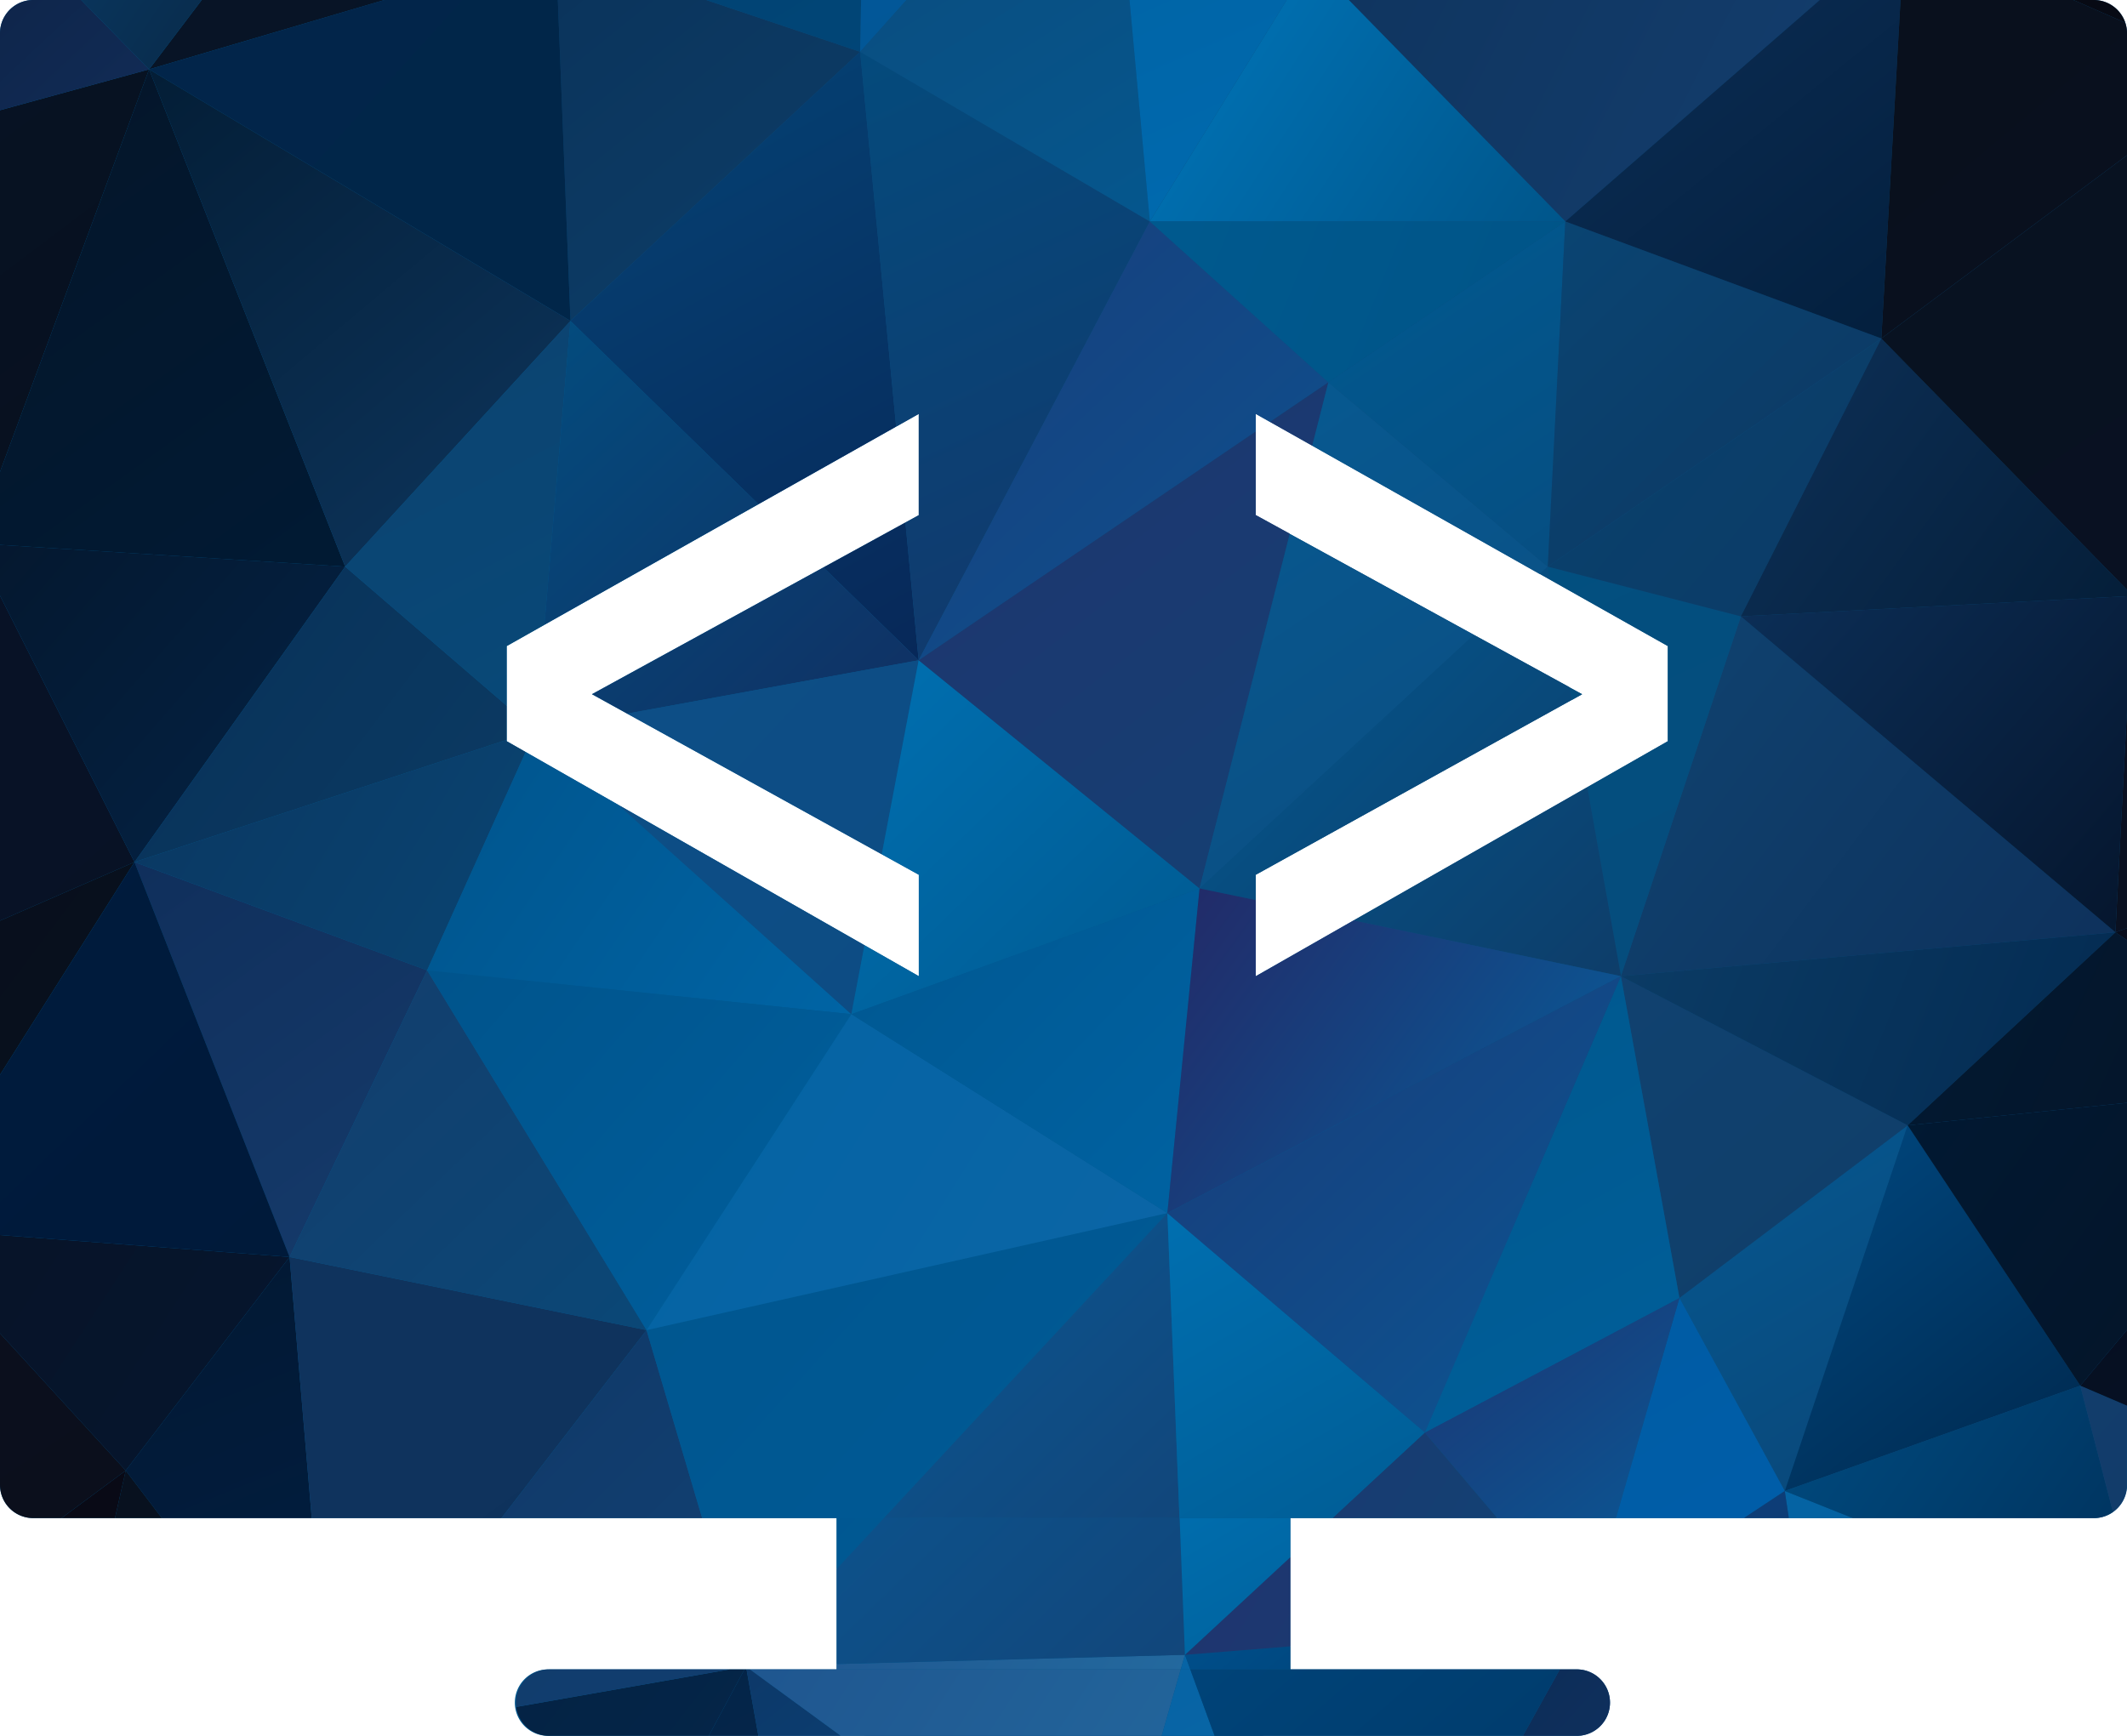 <svg xmlns="http://www.w3.org/2000/svg" xmlns:xlink="http://www.w3.org/1999/xlink" viewBox="0 0 611.06 498.82"><defs><style>.cls-1{fill:url(#GradientFill_1);}.cls-2{fill:url(#GradientFill_2);}.cls-3{fill:url(#GradientFill_3);}.cls-4{fill:url(#GradientFill_4);}.cls-5{fill:url(#GradientFill_5);}.cls-6{fill:url(#GradientFill_6);}.cls-7{fill:url(#GradientFill_7);}.cls-8{fill:url(#GradientFill_8);}.cls-9{fill:url(#GradientFill_1-2);}.cls-10{fill:url(#GradientFill_9);}.cls-11{fill:url(#GradientFill_10);}.cls-12{fill:url(#GradientFill_11);}.cls-13{fill:url(#GradientFill_12);}.cls-14{fill:url(#GradientFill_13);}.cls-15{fill:url(#GradientFill_2-2);}.cls-16{fill:url(#GradientFill_3-2);}.cls-17{fill:url(#GradientFill_4-2);}.cls-18{fill:url(#GradientFill_1-3);}.cls-19{fill:url(#GradientFill_7-2);}.cls-20{fill:url(#GradientFill_14);}.cls-21{fill:url(#GradientFill_15);}.cls-22{fill:url(#GradientFill_16);}.cls-23{fill:url(#GradientFill_17);}.cls-24{fill:url(#GradientFill_18);}.cls-25{fill:url(#GradientFill_19);}.cls-26{fill:url(#GradientFill_20);}.cls-27{fill:url(#GradientFill_21);}.cls-28{fill:url(#GradientFill_22);}.cls-29{fill:url(#GradientFill_23);}.cls-30{fill:url(#GradientFill_24);}.cls-31{fill:url(#GradientFill_1-4);}.cls-32{fill:url(#GradientFill_25);}.cls-33{fill:url(#GradientFill_26);}.cls-34{fill:url(#GradientFill_27);}.cls-35{fill:url(#GradientFill_28);}.cls-36{fill:url(#GradientFill_29);}.cls-37{fill:url(#GradientFill_30);}.cls-38{fill:url(#GradientFill_31);}.cls-39{fill:url(#GradientFill_32);}.cls-40{fill:url(#GradientFill_33);}.cls-41{fill:url(#GradientFill_34);}.cls-42{fill:url(#GradientFill_35);}.cls-43{fill:url(#GradientFill_36);}.cls-44{fill:url(#GradientFill_37);}.cls-45{fill:url(#GradientFill_38);}.cls-46{fill:url(#GradientFill_39);}.cls-47{fill:url(#GradientFill_40);}.cls-48{fill:url(#GradientFill_41);}.cls-49{fill:url(#GradientFill_42);}.cls-50{fill:url(#GradientFill_43);}.cls-51{fill:url(#GradientFill_44);}.cls-52{fill:url(#GradientFill_45);}.cls-53{fill:url(#GradientFill_46);}.cls-54{fill:url(#GradientFill_47);}.cls-55{fill:url(#GradientFill_48);}.cls-56{fill:url(#GradientFill_8-2);}.cls-57{fill:url(#GradientFill_49);}.cls-58{fill:url(#GradientFill_50);}.cls-59{fill:url(#GradientFill_51);}.cls-60{fill:url(#GradientFill_52);}.cls-61{fill:url(#GradientFill_53);}.cls-62{fill:url(#GradientFill_54);}.cls-63{fill:url(#GradientFill_55);}.cls-64{fill:url(#GradientFill_56);}.cls-65{fill:url(#GradientFill_57);}.cls-66{fill:url(#GradientFill_58);}.cls-67{fill:url(#GradientFill_59);}.cls-68{fill:url(#GradientFill_60);}.cls-69{fill:url(#GradientFill_61);}.cls-70{fill:url(#GradientFill_62);}.cls-71{fill:url(#GradientFill_63);}.cls-72{fill:url(#GradientFill_6-2);}.cls-73{fill:url(#GradientFill_64);}.cls-74{fill:url(#GradientFill_65);}.cls-75{fill:url(#GradientFill_66);}.cls-76{fill:url(#GradientFill_11-2);}.cls-77{fill:url(#GradientFill_4-3);}.cls-78{fill:url(#GradientFill_67);}.cls-79{fill:url(#GradientFill_68);}.cls-80{fill:url(#GradientFill_69);}.cls-81{fill:url(#GradientFill_70);}.cls-82{fill:url(#GradientFill_8-3);}.cls-83{fill:url(#GradientFill_5-2);}.cls-84{fill:url(#GradientFill_71);}.cls-85{fill:url(#GradientFill_72);}.cls-86{fill:url(#GradientFill_47-2);}.cls-87{fill:url(#GradientFill_73);}.cls-88{fill:url(#GradientFill_5-3);}.cls-89{fill:url(#GradientFill_6-3);}.cls-90{fill:url(#GradientFill_3-3);}.cls-91{fill:url(#GradientFill_7-3);}.cls-92{fill:url(#GradientFill_59-2);}.cls-93{fill:url(#GradientFill_8-4);}.cls-94{fill:url(#GradientFill_47-3);}.cls-95{fill:url(#GradientFill_47-4);}</style><linearGradient id="GradientFill_1" x1="293.92" y1="469.6" x2="317.13" y2="446.39" gradientUnits="userSpaceOnUse"><stop offset="0" stop-color="#005a91"/><stop offset="1" stop-color="#084c7f"/></linearGradient><linearGradient id="GradientFill_2" x1="141.08" y1="388.04" x2="405.26" y2="559.6" gradientUnits="userSpaceOnUse"><stop offset="0" stop-color="#1b4381"/><stop offset="1" stop-color="#277aab"/></linearGradient><linearGradient id="GradientFill_3" x1="297.82" y1="416.38" x2="384.96" y2="573.57" gradientUnits="userSpaceOnUse"><stop offset="0" stop-color="#0064a3"/><stop offset="1" stop-color="#1065a7"/></linearGradient><linearGradient id="GradientFill_4" x1="313.57" y1="432.76" x2="496.5" y2="643.2" gradientUnits="userSpaceOnUse"><stop offset="0" stop-color="#00599b"/><stop offset="1" stop-color="#001a37"/></linearGradient><linearGradient id="GradientFill_5" x1="286.71" y1="421.75" x2="499.58" y2="544.65" gradientUnits="userSpaceOnUse"><stop offset="0" stop-color="#262e6d"/><stop offset="1" stop-color="#0d4775"/></linearGradient><linearGradient id="GradientFill_6" x1="132.01" y1="322.35" x2="436.27" y2="596.31" gradientUnits="userSpaceOnUse"><stop offset="0" stop-color="#005289"/><stop offset="1" stop-color="#00609f"/></linearGradient><linearGradient id="GradientFill_7" x1="89.71" y1="241.07" x2="385.66" y2="547.54" gradientUnits="userSpaceOnUse"><stop offset="0" stop-color="#006db1"/><stop offset="1" stop-color="#163d6e"/></linearGradient><linearGradient id="GradientFill_8" x1="318.4" y1="385.48" x2="414.26" y2="551.52" gradientUnits="userSpaceOnUse"><stop offset="0" stop-color="#0077bc"/><stop offset="1" stop-color="#005285"/></linearGradient><linearGradient id="GradientFill_1-2" x1="202.48" y1="592.32" x2="408.56" y2="386.25" xlink:href="#GradientFill_1"/><linearGradient id="GradientFill_9" x1="327.18" y1="381.19" x2="569.06" y2="598.97" gradientUnits="userSpaceOnUse"><stop offset="0" stop-color="#001c3f"/><stop offset="1" stop-color="#1b4075"/></linearGradient><linearGradient id="GradientFill_10" x1="-24.68" y1="326.1" x2="319.53" y2="595.02" gradientUnits="userSpaceOnUse"><stop offset="0" stop-color="#001b36"/><stop offset="1" stop-color="#072a51"/></linearGradient><linearGradient id="GradientFill_11" x1="-596.59" y1="-290.42" x2="540.89" y2="847.06" gradientUnits="userSpaceOnUse"><stop offset="0" stop-color="#0b2c56"/><stop offset="1" stop-color="#144579"/></linearGradient><linearGradient id="GradientFill_12" x1="129.07" y1="344.98" x2="257.65" y2="576.97" gradientUnits="userSpaceOnUse"><stop offset="0" stop-color="#001c3b"/><stop offset="1" stop-color="#072a51"/></linearGradient><linearGradient id="GradientFill_13" x1="157.39" y1="412.63" x2="439.39" y2="748.7" gradientUnits="userSpaceOnUse"><stop offset="0" stop-color="#102f5b"/><stop offset="1" stop-color="#0060a3"/></linearGradient><linearGradient id="GradientFill_2-2" x1="99.47" y1="365.3" x2="480.33" y2="612.63" xlink:href="#GradientFill_2"/><linearGradient id="GradientFill_3-2" x1="297.36" y1="416.26" x2="386.07" y2="576.3" xlink:href="#GradientFill_3"/><linearGradient id="GradientFill_4-2" x1="198.62" y1="259.31" x2="693.13" y2="828.18" xlink:href="#GradientFill_4"/><linearGradient id="GradientFill_1-3" x1="292.22" y1="231.44" x2="318.84" y2="204.81" xlink:href="#GradientFill_1"/><linearGradient id="GradientFill_7-2" x1="408.72" y1="289.84" x2="929.14" y2="955.96" xlink:href="#GradientFill_7"/><linearGradient id="GradientFill_14" x1="32.13" y1="222.56" x2="145.54" y2="378.66" gradientUnits="userSpaceOnUse"><stop offset="0" stop-color="#0f2d59"/><stop offset="1" stop-color="#163d6e"/></linearGradient><linearGradient id="GradientFill_15" x1="278.9" y1="-192.89" x2="1025.31" y2="255.6" gradientUnits="userSpaceOnUse"><stop offset="0" stop-color="#070c16"/><stop offset="1" stop-color="#070812"/></linearGradient><linearGradient id="GradientFill_16" x1="128.29" y1="-41.79" x2="272.47" y2="136.25" gradientUnits="userSpaceOnUse"><stop offset="0" stop-color="#0a3057"/><stop offset="1" stop-color="#0e426d"/></linearGradient><linearGradient id="GradientFill_17" x1="-132.59" y1="-572.47" x2="396.99" y2="275.03" gradientUnits="userSpaceOnUse"><stop offset="0" stop-color="#03284c"/><stop offset="1" stop-color="#005289"/></linearGradient><linearGradient id="GradientFill_18" x1="145.68" y1="-54.36" x2="312.14" y2="245.95" gradientUnits="userSpaceOnUse"><stop offset="0" stop-color="#044d80"/><stop offset="1" stop-color="#081e4e"/></linearGradient><linearGradient id="GradientFill_19" x1="217.4" y1="-67.12" x2="343.2" y2="190.81" gradientUnits="userSpaceOnUse"><stop offset="0" stop-color="#005ba1"/><stop offset="1" stop-color="#084c7f"/></linearGradient><linearGradient id="GradientFill_20" x1="437.36" y1="221.09" x2="626.76" y2="536.3" gradientUnits="userSpaceOnUse"><stop offset="0" stop-color="#0068a7"/><stop offset="1" stop-color="#10345e"/></linearGradient><linearGradient id="GradientFill_21" x1="443.33" y1="265.43" x2="553.43" y2="392.1" gradientUnits="userSpaceOnUse"><stop offset="0" stop-color="#114271"/><stop offset="1" stop-color="#0f3e68"/></linearGradient><linearGradient id="GradientFill_22" x1="434.69" y1="192.49" x2="607.18" y2="322.47" gradientUnits="userSpaceOnUse"><stop offset="0" stop-color="#0f4573"/><stop offset="1" stop-color="#0e2e58"/></linearGradient><linearGradient id="GradientFill_23" x1="419.14" y1="231.51" x2="673.85" y2="334.42" gradientUnits="userSpaceOnUse"><stop offset="0" stop-color="#0e426d"/><stop offset="1" stop-color="#002348"/></linearGradient><linearGradient id="GradientFill_24" x1="418.77" y1="91.3" x2="548.83" y2="370.22" gradientUnits="userSpaceOnUse"><stop offset="0" stop-color="#005080"/><stop offset="1" stop-color="#094b7b"/></linearGradient><linearGradient id="GradientFill_1-4" x1="390.29" y1="49.15" x2="475.84" y2="175.99" xlink:href="#GradientFill_1"/><linearGradient id="GradientFill_25" x1="343.86" y1="-40.73" x2="622.53" y2="101.26" gradientUnits="userSpaceOnUse"><stop offset="0" stop-color="#0e325b"/><stop offset="1" stop-color="#164376"/></linearGradient><linearGradient id="GradientFill_26" x1="20.82" y1="295.79" x2="106.6" y2="508.09" gradientUnits="userSpaceOnUse"><stop offset="0" stop-color="#04162c"/><stop offset="1" stop-color="#001f44"/></linearGradient><linearGradient id="GradientFill_27" x1="424.65" y1="323.55" x2="524.73" y2="490.11" gradientUnits="userSpaceOnUse"><stop offset="0" stop-color="#005ba0"/><stop offset="1" stop-color="#005eac"/></linearGradient><linearGradient id="GradientFill_28" x1="436.12" y1="309.84" x2="552.12" y2="510.76" gradientUnits="userSpaceOnUse"><stop offset="0" stop-color="#005c9c"/><stop offset="1" stop-color="#152a60"/></linearGradient><linearGradient id="GradientFill_29" x1="-396.32" y1="-207.13" x2="207.47" y2="440.36" gradientUnits="userSpaceOnUse"><stop offset="0" stop-color="#091329"/><stop offset="1" stop-color="#081124"/></linearGradient><linearGradient id="GradientFill_30" x1="-202.75" y1="-241.58" x2="375.46" y2="279.04" gradientUnits="userSpaceOnUse"><stop offset="0" stop-color="#0a1323"/><stop offset="1" stop-color="#051529"/></linearGradient><linearGradient id="GradientFill_31" x1="16.52" y1="-66.59" x2="211.21" y2="108.71" gradientUnits="userSpaceOnUse"><stop offset="0" stop-color="#03254a"/><stop offset="1" stop-color="#002649"/></linearGradient><linearGradient id="GradientFill_32" x1="-179.01" y1="-188.22" x2="152.42" y2="251.6" gradientUnits="userSpaceOnUse"><stop offset="0" stop-color="#05152c"/><stop offset="1" stop-color="#090f1a"/></linearGradient><linearGradient id="GradientFill_33" x1="-93.68" y1="-97.62" x2="72.69" y2="80.78" gradientUnits="userSpaceOnUse"><stop offset="0" stop-color="#06162e"/><stop offset="1" stop-color="#153262"/></linearGradient><linearGradient id="GradientFill_34" x1="-61.29" y1="-65.37" x2="170" y2="90.64" gradientUnits="userSpaceOnUse"><stop offset="0" stop-color="#0b4c83"/><stop offset="1" stop-color="#070d18"/></linearGradient><linearGradient id="GradientFill_35" x1="519.89" y1="143.19" x2="637.9" y2="245.77" gradientUnits="userSpaceOnUse"><stop offset="0" stop-color="#0c2f58"/><stop offset="1" stop-color="#05152c"/></linearGradient><linearGradient id="GradientFill_36" x1="258.17" y1="-91.55" x2="2683.46" y2="2170.06" gradientUnits="userSpaceOnUse"><stop offset="0" stop-color="#0a1223"/><stop offset="1" stop-color="#090d18"/></linearGradient><linearGradient id="GradientFill_37" x1="504.66" y1="261.5" x2="728.29" y2="365.78" gradientUnits="userSpaceOnUse"><stop offset="0" stop-color="#001b36"/><stop offset="1" stop-color="#091120"/></linearGradient><linearGradient id="GradientFill_38" x1="558.71" y1="227.72" x2="753.62" y2="380.01" gradientUnits="userSpaceOnUse"><stop offset="0" stop-color="#090f1e"/><stop offset="1" stop-color="#070812"/></linearGradient><linearGradient id="GradientFill_39" x1="402.78" y1="37.08" x2="570.62" y2="210.88" gradientUnits="userSpaceOnUse"><stop offset="0" stop-color="#094978"/><stop offset="1" stop-color="#0e325b"/></linearGradient><linearGradient id="GradientFill_40" x1="281.13" y1="-47.37" x2="661.37" y2="271.69" gradientUnits="userSpaceOnUse"><stop offset="0" stop-color="#064a78"/><stop offset="1" stop-color="#0e355f"/></linearGradient><linearGradient id="GradientFill_41" x1="426.43" y1="-56.38" x2="581.46" y2="135.07" gradientUnits="userSpaceOnUse"><stop offset="0" stop-color="#0f335e"/><stop offset="1" stop-color="#001a35"/></linearGradient><linearGradient id="GradientFill_42" x1="478.44" y1="106.78" x2="617.79" y2="208.02" gradientUnits="userSpaceOnUse"><stop offset="0" stop-color="#0e325b"/><stop offset="1" stop-color="#031b33"/></linearGradient><linearGradient id="GradientFill_43" x1="504.66" y1="-32.56" x2="676.69" y2="172.46" gradientUnits="userSpaceOnUse"><stop offset="0" stop-color="#09101c"/><stop offset="1" stop-color="#091120"/></linearGradient><linearGradient id="GradientFill_44" x1="526.48" y1="-2.13" x2="691" y2="241.78" gradientUnits="userSpaceOnUse"><stop offset="0" stop-color="#081221"/><stop offset="1" stop-color="#091122"/></linearGradient><linearGradient id="GradientFill_45" x1="221.21" y1="-36.11" x2="360.87" y2="263.38" gradientUnits="userSpaceOnUse"><stop offset="0" stop-color="#005081"/><stop offset="1" stop-color="#183065"/></linearGradient><linearGradient id="GradientFill_46" x1="195.08" y1="-137.75" x2="374.69" y2="149.69" gradientUnits="userSpaceOnUse"><stop offset="0" stop-color="#114270"/><stop offset="1" stop-color="#005f99"/></linearGradient><linearGradient id="GradientFill_47" x1="87.18" y1="-102.83" x2="536.87" y2="379.4" gradientUnits="userSpaceOnUse"><stop offset="0" stop-color="#252563"/><stop offset="1" stop-color="#006ba8"/></linearGradient><linearGradient id="GradientFill_48" x1="299.41" y1="-81.78" x2="405.71" y2="156.98" gradientUnits="userSpaceOnUse"><stop offset="0" stop-color="#00609f"/><stop offset="1" stop-color="#0070b9"/></linearGradient><linearGradient id="GradientFill_8-2" x1="316.08" y1="4.01" x2="451.35" y2="91.85" xlink:href="#GradientFill_8"/><linearGradient id="GradientFill_49" x1="322.26" y1="49.02" x2="494.4" y2="118.57" gradientUnits="userSpaceOnUse"><stop offset="0" stop-color="#005a8f"/><stop offset="1" stop-color="#005285"/></linearGradient><linearGradient id="GradientFill_50" x1="-24.39" y1="124.18" x2="128.31" y2="256.93" gradientUnits="userSpaceOnUse"><stop offset="0" stop-color="#051529"/><stop offset="1" stop-color="#03254a"/></linearGradient><linearGradient id="GradientFill_51" x1="-56.95" y1="-19.61" x2="108.5" y2="208.11" gradientUnits="userSpaceOnUse"><stop offset="0" stop-color="#061426"/><stop offset="1" stop-color="#001b36"/></linearGradient><linearGradient id="GradientFill_52" x1="22.24" y1="-2.72" x2="179.96" y2="185.25" gradientUnits="userSpaceOnUse"><stop offset="0" stop-color="#021a30"/><stop offset="1" stop-color="#0f3963"/></linearGradient><linearGradient id="GradientFill_53" x1="-195.48" y1="116.43" x2="104.82" y2="342.73" gradientUnits="userSpaceOnUse"><stop offset="0" stop-color="#070a14"/><stop offset="1" stop-color="#081221"/></linearGradient><linearGradient id="GradientFill_54" x1="-37.59" y1="328.75" x2="97.93" y2="416.75" gradientUnits="userSpaceOnUse"><stop offset="0" stop-color="#071326"/><stop offset="1" stop-color="#06162f"/></linearGradient><linearGradient id="GradientFill_55" x1="-105.89" y1="171.67" x2="114.9" y2="400.3" gradientUnits="userSpaceOnUse"><stop offset="0" stop-color="#001d40"/><stop offset="1" stop-color="#001939"/></linearGradient><linearGradient id="GradientFill_56" x1="-41.69" y1="121.94" x2="231.24" y2="327.61" gradientUnits="userSpaceOnUse"><stop offset="0" stop-color="#062b50"/><stop offset="1" stop-color="#0e426d"/></linearGradient><linearGradient id="GradientFill_57" x1="-31.95" y1="155.64" x2="203.87" y2="297.33" gradientUnits="userSpaceOnUse"><stop offset="0" stop-color="#0b2f57"/><stop offset="1" stop-color="#094978"/></linearGradient><linearGradient id="GradientFill_58" x1="70.8" y1="13.32" x2="204.72" y2="265.19" gradientUnits="userSpaceOnUse"><stop offset="0" stop-color="#103f6b"/><stop offset="1" stop-color="#054c7c"/></linearGradient><linearGradient id="GradientFill_59" x1="111.61" y1="229.06" x2="239.57" y2="315.37" gradientUnits="userSpaceOnUse"><stop offset="0" stop-color="#00548c"/><stop offset="1" stop-color="#0065a6"/></linearGradient><linearGradient id="GradientFill_60" x1="110.28" y1="80.17" x2="269.33" y2="250.74" gradientUnits="userSpaceOnUse"><stop offset="0" stop-color="#005385"/><stop offset="1" stop-color="#132a5d"/></linearGradient><linearGradient id="GradientFill_61" x1="-1407.7" y1="-1308.06" x2="1468.92" y2="1374.43" gradientUnits="userSpaceOnUse"><stop offset="0" stop-color="#0074b2"/><stop offset="1" stop-color="#173063"/></linearGradient><linearGradient id="GradientFill_62" x1="44.53" y1="281.07" x2="257.02" y2="573.54" gradientUnits="userSpaceOnUse"><stop offset="0" stop-color="#0f335e"/><stop offset="1" stop-color="#0e325b"/></linearGradient><linearGradient id="GradientFill_63" x1="55.04" y1="270.41" x2="192.28" y2="412.53" gradientUnits="userSpaceOnUse"><stop offset="0" stop-color="#153c6b"/><stop offset="1" stop-color="#094978"/></linearGradient><linearGradient id="GradientFill_6-2" x1="112.92" y1="247.95" x2="270.22" y2="384.69" xlink:href="#GradientFill_6"/><linearGradient id="GradientFill_64" x1="-85.57" y1="272.47" x2="70.39" y2="503.69" gradientUnits="userSpaceOnUse"><stop offset="0" stop-color="#0a0e1f"/><stop offset="1" stop-color="#0b0f1b"/></linearGradient><linearGradient id="GradientFill_65" x1="-12.1" y1="367.4" x2="104.42" y2="522.03" gradientUnits="userSpaceOnUse"><stop offset="0" stop-color="#081221"/><stop offset="1" stop-color="#090f1c"/></linearGradient><linearGradient id="GradientFill_66" x1="-118.43" y1="268.01" x2="84.31" y2="493.18" gradientUnits="userSpaceOnUse"><stop offset="0" stop-color="#070812"/><stop offset="1" stop-color="#0a0b17"/></linearGradient><linearGradient id="GradientFill_11-2" x1="17.34" y1="261.67" x2="262.22" y2="506.55" xlink:href="#GradientFill_11"/><linearGradient id="GradientFill_4-3" x1="455.87" y1="280.54" x2="616" y2="485.49" xlink:href="#GradientFill_4"/><linearGradient id="GradientFill_67" x1="437.07" y1="330.63" x2="672.44" y2="495.43" gradientUnits="userSpaceOnUse"><stop offset="0" stop-color="#00609d"/><stop offset="1" stop-color="#002348"/></linearGradient><linearGradient id="GradientFill_68" x1="521.78" y1="297.57" x2="764.18" y2="473.68" gradientUnits="userSpaceOnUse"><stop offset="0" stop-color="#001a35"/><stop offset="1" stop-color="#090f1c"/></linearGradient><linearGradient id="GradientFill_69" x1="560.29" y1="376.84" x2="829.09" y2="610.51" gradientUnits="userSpaceOnUse"><stop offset="0" stop-color="#123f6e"/><stop offset="1" stop-color="#102f5b"/></linearGradient><linearGradient id="GradientFill_70" x1="542.46" y1="294.88" x2="694.37" y2="528.79" gradientUnits="userSpaceOnUse"><stop offset="0" stop-color="#070b15"/><stop offset="1" stop-color="#041634"/></linearGradient><linearGradient id="GradientFill_8-3" x1="193.61" y1="168.79" x2="363.83" y2="345.06" xlink:href="#GradientFill_8"/><linearGradient id="GradientFill_5-2" x1="219.16" y1="17.19" x2="464.92" y2="331.76" xlink:href="#GradientFill_5"/><linearGradient id="GradientFill_71" x1="217.52" y1="-53.52" x2="552.89" y2="443.69" gradientUnits="userSpaceOnUse"><stop offset="0" stop-color="#0069a6"/><stop offset="1" stop-color="#133d6b"/></linearGradient><linearGradient id="GradientFill_72" x1="322.36" y1="136.79" x2="489.53" y2="303.96" gradientUnits="userSpaceOnUse"><stop offset="0" stop-color="#005e98"/><stop offset="1" stop-color="#103862"/></linearGradient><linearGradient id="GradientFill_47-2" x1="391.12" y1="322.19" x2="522.57" y2="490.43" xlink:href="#GradientFill_47"/><linearGradient id="GradientFill_73" x1="314.25" y1="123.73" x2="535.91" y2="523.62" gradientUnits="userSpaceOnUse"><stop offset="0" stop-color="#005080"/><stop offset="1" stop-color="#0064a3"/></linearGradient><linearGradient id="GradientFill_5-3" x1="289.66" y1="362.51" x2="473.94" y2="468.91" xlink:href="#GradientFill_5"/><linearGradient id="GradientFill_6-3" x1="70.16" y1="213.8" x2="525.84" y2="624.1" xlink:href="#GradientFill_6"/><linearGradient id="GradientFill_3-3" x1="121.04" y1="278.02" x2="397.64" y2="450.86" xlink:href="#GradientFill_3"/><linearGradient id="GradientFill_7-3" x1="131" y1="222.95" x2="388.04" y2="489.12" xlink:href="#GradientFill_7"/><linearGradient id="GradientFill_59-2" x1="231.82" y1="212.74" x2="382.9" y2="358.64" xlink:href="#GradientFill_59"/><linearGradient id="GradientFill_8-4" x1="305.52" y1="305.16" x2="422.67" y2="508.08" xlink:href="#GradientFill_8"/><linearGradient id="GradientFill_47-3" x1="320.26" y1="256.25" x2="485.9" y2="376.59" xlink:href="#GradientFill_47"/><linearGradient id="GradientFill_47-4" x1="234.9" y1="143.06" x2="593.38" y2="514.28" xlink:href="#GradientFill_47"/></defs><g id="Layer_2" data-name="Layer 2"><g id="Layer_1-2" data-name="Layer 1"><rect class="cls-1" x="240.36" y="417.16" width="130.34" height="81.67" rx="9.55"/><path class="cls-2" d="M333.73,498.82l6.69-23.28L240.36,478.2v11.08a9.55,9.55,0,0,0,9.55,9.54Z"/><polygon class="cls-3" points="348.94 498.82 340.42 475.54 333.73 498.82 348.94 498.82"/><path class="cls-4" d="M370.7,473.1l-30.28,2.44,8.52,23.28h12.21a9.55,9.55,0,0,0,9.55-9.54Z"/><polygon class="cls-5" points="370.7 473.11 340.42 475.54 370.7 447.47 370.7 473.11"/><path class="cls-6" d="M240.36,450.87l31.32-33.71H249.91a9.55,9.55,0,0,0-9.55,9.54Z"/><polygon class="cls-7" points="240.36 478.2 340.42 475.54 338.1 417.16 271.68 417.16 240.36 450.87 240.36 478.2"/><path class="cls-8" d="M340.42,475.54l30.28-28.07V426.7a9.55,9.55,0,0,0-9.55-9.54h-23Z"/><path class="cls-9" d="M157.77,479.73a9.55,9.55,0,1,0,0,19.09H453.29a9.55,9.55,0,0,0,0-19.09Z"/><path class="cls-10" d="M448.11,479.73,437.5,498.82h15.79a9.55,9.55,0,0,0,0-19.09Z"/><path class="cls-11" d="M203.62,498.82l10.26-19.09H209.6l-61.29,10.79a9.54,9.54,0,0,0,9.46,8.3Z"/><path class="cls-12" d="M209.6,479.73l-61.29,10.79a8.52,8.52,0,0,1-.09-1.24,9.55,9.55,0,0,1,9.55-9.55Z"/><polygon class="cls-13" points="217.87 498.82 214.47 479.73 213.88 479.73 203.62 498.82 217.87 498.82"/><polygon class="cls-14" points="241.56 498.82 215.46 479.73 214.47 479.73 217.87 498.82 241.56 498.82"/><polygon class="cls-15" points="215.46 479.73 241.56 498.82 333.73 498.82 339.21 479.73 215.46 479.73"/><polygon class="cls-16" points="348.94 498.82 341.95 479.73 339.21 479.73 333.73 498.82 348.94 498.82"/><polygon class="cls-17" points="437.5 498.82 448.11 479.73 341.95 479.73 348.94 498.82 437.5 498.82"/><path class="cls-18" d="M611.06,426.7V9.55A9.55,9.55,0,0,0,601.51,0H9.55A9.56,9.56,0,0,0,0,9.55V426.7a9.55,9.55,0,0,0,9.55,9.55h592a9.54,9.54,0,0,0,9.55-9.55ZM360.76,118.93l118.39,66.73V213L360.76,280.54V251.38l93.76-51.89-93.76-51.44V118.93Zm-96.81,0v29.12l-93.88,51.44L264,251.38v29.16L145.56,213V185.66Z"/><polygon class="cls-19" points="512.74 428.46 532.29 436.25 513.91 436.25 512.74 428.46"/><polygon class="cls-20" points="38.64 247.73 122.7 278.83 83.19 361.21 38.64 247.73"/><path class="cls-21" d="M595.68,0l14.89,6.53A9.55,9.55,0,0,0,601.51,0Z"/><polygon class="cls-22" points="160.26 0 163.89 92.22 247.11 14.88 202.88 0 160.26 0"/><polygon class="cls-23" points="247.38 0 247.11 14.88 202.88 0 247.38 0"/><path class="cls-24" d="M163.89,92.22l54,52.66,39.55-22.29L247.11,14.88,163.89,92.22Zm72.67,70.84,27.36,26.67-3.81-39.58Z"/><polygon class="cls-25" points="260.43 0 247.11 14.88 247.38 0 260.43 0"/><polygon class="cls-26" points="512.74 428.46 548.05 323.39 482.48 372.98 512.74 428.46"/><polygon class="cls-27" points="482.48 372.98 548.05 323.39 465.66 280.52 482.48 372.98"/><polygon class="cls-28" points="465.66 280.52 500.13 177.12 607.73 267.91 465.66 280.52"/><polygon class="cls-29" points="465.66 280.52 548.05 323.39 607.73 267.91 465.66 280.52"/><path class="cls-30" d="M465.66,280.52l34.47-103.4-55.48-14.29.67,3.76,33.83,19.07V213L456,226.22l9.69,54.3Zm-14.83-83,3.69,2-3,1.67Z"/><polygon class="cls-31" points="381.61 109.87 444.65 162.83 449.69 63.64 381.61 109.87"/><polygon class="cls-32" points="449.69 63.64 522.78 0 387.49 0 449.69 63.64"/><polygon class="cls-33" points="36.12 422.58 83.19 361.21 89.56 436.25 46.52 436.25 36.12 422.58"/><polygon class="cls-34" points="482.48 372.98 512.74 428.46 500.97 436.25 464.24 436.25 482.48 372.98"/><polygon class="cls-35" points="512.74 428.46 513.91 436.25 500.97 436.25 512.74 428.46"/><polygon class="cls-36" points="0 171.16 38.64 247.73 0 264.58 0 171.16"/><polygon class="cls-37" points="110.4 0 42.84 19.93 57.95 0 110.4 0"/><polygon class="cls-38" points="160.26 0 163.89 92.22 42.84 19.93 110.4 0 160.26 0"/><polygon class="cls-39" points="0 135.6 42.84 19.93 0 31.67 0 135.6"/><path class="cls-40" d="M23.33,0,42.84,19.93,0,31.67V9.55A9.56,9.56,0,0,1,9.55,0Z"/><polygon class="cls-41" points="57.95 0 42.84 19.93 23.33 0 57.95 0"/><polygon class="cls-42" points="500.13 177.12 607.73 267.91 611.06 204.03 611.06 171.33 500.13 177.12"/><polygon class="cls-43" points="607.73 267.91 611.06 266.74 611.06 204.03 607.73 267.91"/><polygon class="cls-44" points="548.05 323.39 607.73 267.91 611.06 270.17 611.06 316.91 548.05 323.39"/><polygon class="cls-45" points="607.73 267.91 611.06 266.74 611.06 270.17 607.73 267.91"/><polygon class="cls-46" points="444.65 162.83 449.69 63.64 540.48 97.26 444.65 162.83"/><polygon class="cls-47" points="444.65 162.83 500.13 177.12 540.48 97.26 444.65 162.83"/><polygon class="cls-48" points="449.69 63.64 522.78 0 546 0 540.48 97.26 449.69 63.64"/><polygon class="cls-49" points="500.13 177.12 611.06 171.33 611.06 169.49 540.48 97.26 500.13 177.12"/><path class="cls-50" d="M595.68,0l14.89,6.53a9.42,9.42,0,0,1,.49,3V44.62L540.48,97.26,546,0Z"/><polygon class="cls-51" points="611.06 44.62 540.48 97.26 611.06 169.49 611.06 44.62"/><polygon class="cls-52" points="247.11 14.88 257.46 122.59 263.95 118.94 263.95 148.04 260.11 150.15 263.92 189.73 330.33 63.64 247.11 14.88"/><polygon class="cls-53" points="247.11 14.88 260.43 0 324.5 0 330.33 63.64 247.11 14.88"/><polygon class="cls-54" points="263.92 189.73 360.76 124.02 360.76 118.94 364.85 121.24 381.61 109.87 330.33 63.64 263.92 189.73"/><polygon class="cls-55" points="369.66 0 330.33 63.64 324.5 0 369.66 0"/><polygon class="cls-56" points="387.49 0 449.69 63.64 330.33 63.64 369.66 0 387.49 0"/><polygon class="cls-57" points="381.61 109.87 449.69 63.64 330.33 63.64 381.61 109.87"/><polygon class="cls-58" points="0 171.16 38.64 247.73 99.16 162.83 0 156.58 0 171.16"/><polygon class="cls-59" points="0 135.6 42.84 19.93 99.16 162.83 0 156.58 0 135.6"/><polygon class="cls-60" points="42.84 19.93 163.89 92.22 99.16 162.83 42.84 19.93"/><polygon class="cls-61" points="0 264.58 38.64 247.73 0 308.87 0 264.58"/><polygon class="cls-62" points="36.12 422.58 83.19 361.21 0 354.91 0 383.14 36.12 422.58"/><polygon class="cls-63" points="38.64 247.73 83.19 361.21 0 354.91 0 308.87 38.64 247.73"/><polygon class="cls-64" points="38.64 247.73 99.16 162.83 145.56 202.8 145.56 212.61 38.64 247.73"/><polygon class="cls-65" points="38.64 247.73 122.7 278.83 151.01 216.1 145.56 212.99 145.56 212.61 38.64 247.73"/><polygon class="cls-66" points="99.16 162.83 163.89 92.22 156.4 179.54 145.56 185.66 145.56 202.8 99.16 162.83"/><polygon class="cls-67" points="122.7 278.83 244.59 291.44 177.57 231.25 151.01 216.1 122.7 278.83"/><path class="cls-68" d="M163.89,92.22l54,52.66L156.4,179.54l7.49-87.32Zm72.67,70.84-66.49,36.43,10.1,5.58,83.75-15.34Z"/><path class="cls-69" d="M244.59,291.44l3.76-19.8-70.78-40.39,67,60.19Zm8.73-45.94-73.15-40.43,83.75-15.34Z"/><polygon class="cls-70" points="83.19 361.21 89.56 436.25 144.07 436.25 185.74 382.23 83.19 361.21"/><polygon class="cls-71" points="83.19 361.21 122.7 278.83 185.74 382.23 83.19 361.21"/><polygon class="cls-72" points="122.7 278.83 244.59 291.44 185.74 382.23 122.7 278.83"/><path class="cls-73" d="M0,383.14l36.12,39.44L17.68,436.25H9.55A9.55,9.55,0,0,1,0,426.7Z"/><polygon class="cls-74" points="36.12 422.58 46.52 436.25 33.04 436.25 36.12 422.58"/><polygon class="cls-75" points="17.68 436.25 36.12 422.58 33.04 436.25 17.68 436.25"/><polygon class="cls-76" points="144.07 436.25 185.74 382.23 201.72 436.25 144.07 436.25"/><polygon class="cls-77" points="512.74 428.46 548.05 323.39 597.64 398.2 512.74 428.46"/><path class="cls-78" d="M512.74,428.46l19.56,7.79h69.21a9.45,9.45,0,0,0,5.52-1.76l-9.39-36.29Z"/><polygon class="cls-79" points="548.05 323.39 611.06 316.91 611.06 382.16 597.64 398.2 548.05 323.39"/><path class="cls-80" d="M611.06,404l-13.42-5.75L607,434.49a9.51,9.51,0,0,0,4-7.79Z"/><polygon class="cls-81" points="611.06 403.95 597.64 398.2 611.06 382.16 611.06 403.95"/><polygon class="cls-82" points="244.59 291.44 248.35 271.64 263.95 280.54 263.95 251.38 253.32 245.5 263.92 189.73 344.62 255.3 244.59 291.44"/><path class="cls-83" d="M263.92,189.73,360.76,124v24l9.77,5.36L344.62,255.3l-80.7-65.57Zm100.93-68.49L377,128.08l4.63-18.21Z"/><path class="cls-84" d="M381.61,109.87l63,53-2.27,2.1L377,128.08l4.63-18.21Zm41.83,72.57-52.91-29L344.62,255.3Z"/><path class="cls-85" d="M444.65,162.83l.67,3.76-2.94-1.66,2.27-2.1Zm6.18,34.64.66,3.69-90.73,50.22v7.28l-16.14-3.36,78.82-72.86,27.39,15ZM456,226.22l-67.12,38.29,76.81,16Z"/><polygon class="cls-86" points="464.24 436.25 482.48 372.98 409.34 411.65 430.16 436.25 464.24 436.25"/><polygon class="cls-87" points="465.66 280.52 482.48 372.98 409.34 411.65 465.66 280.52"/><polygon class="cls-88" points="409.34 411.65 430.16 436.25 382.8 436.25 409.34 411.65"/><polygon class="cls-89" points="185.74 382.23 201.72 436.25 253.94 436.25 335.37 348.6 185.74 382.23"/><polygon class="cls-90" points="185.74 382.23 244.59 291.44 335.37 348.6 185.74 382.23"/><polygon class="cls-91" points="338.85 436.25 335.37 348.6 253.94 436.25 338.85 436.25"/><polygon class="cls-92" points="244.59 291.44 344.62 255.3 335.37 348.6 244.59 291.44"/><polygon class="cls-93" points="382.8 436.25 409.34 411.65 335.37 348.6 338.85 436.25 382.8 436.25"/><polygon class="cls-94" points="344.62 255.3 360.76 258.66 360.76 280.54 388.85 264.51 465.66 280.52 335.37 348.6 344.62 255.3"/><polygon class="cls-95" points="409.34 411.65 465.66 280.52 335.37 348.6 409.34 411.65"/></g></g></svg>